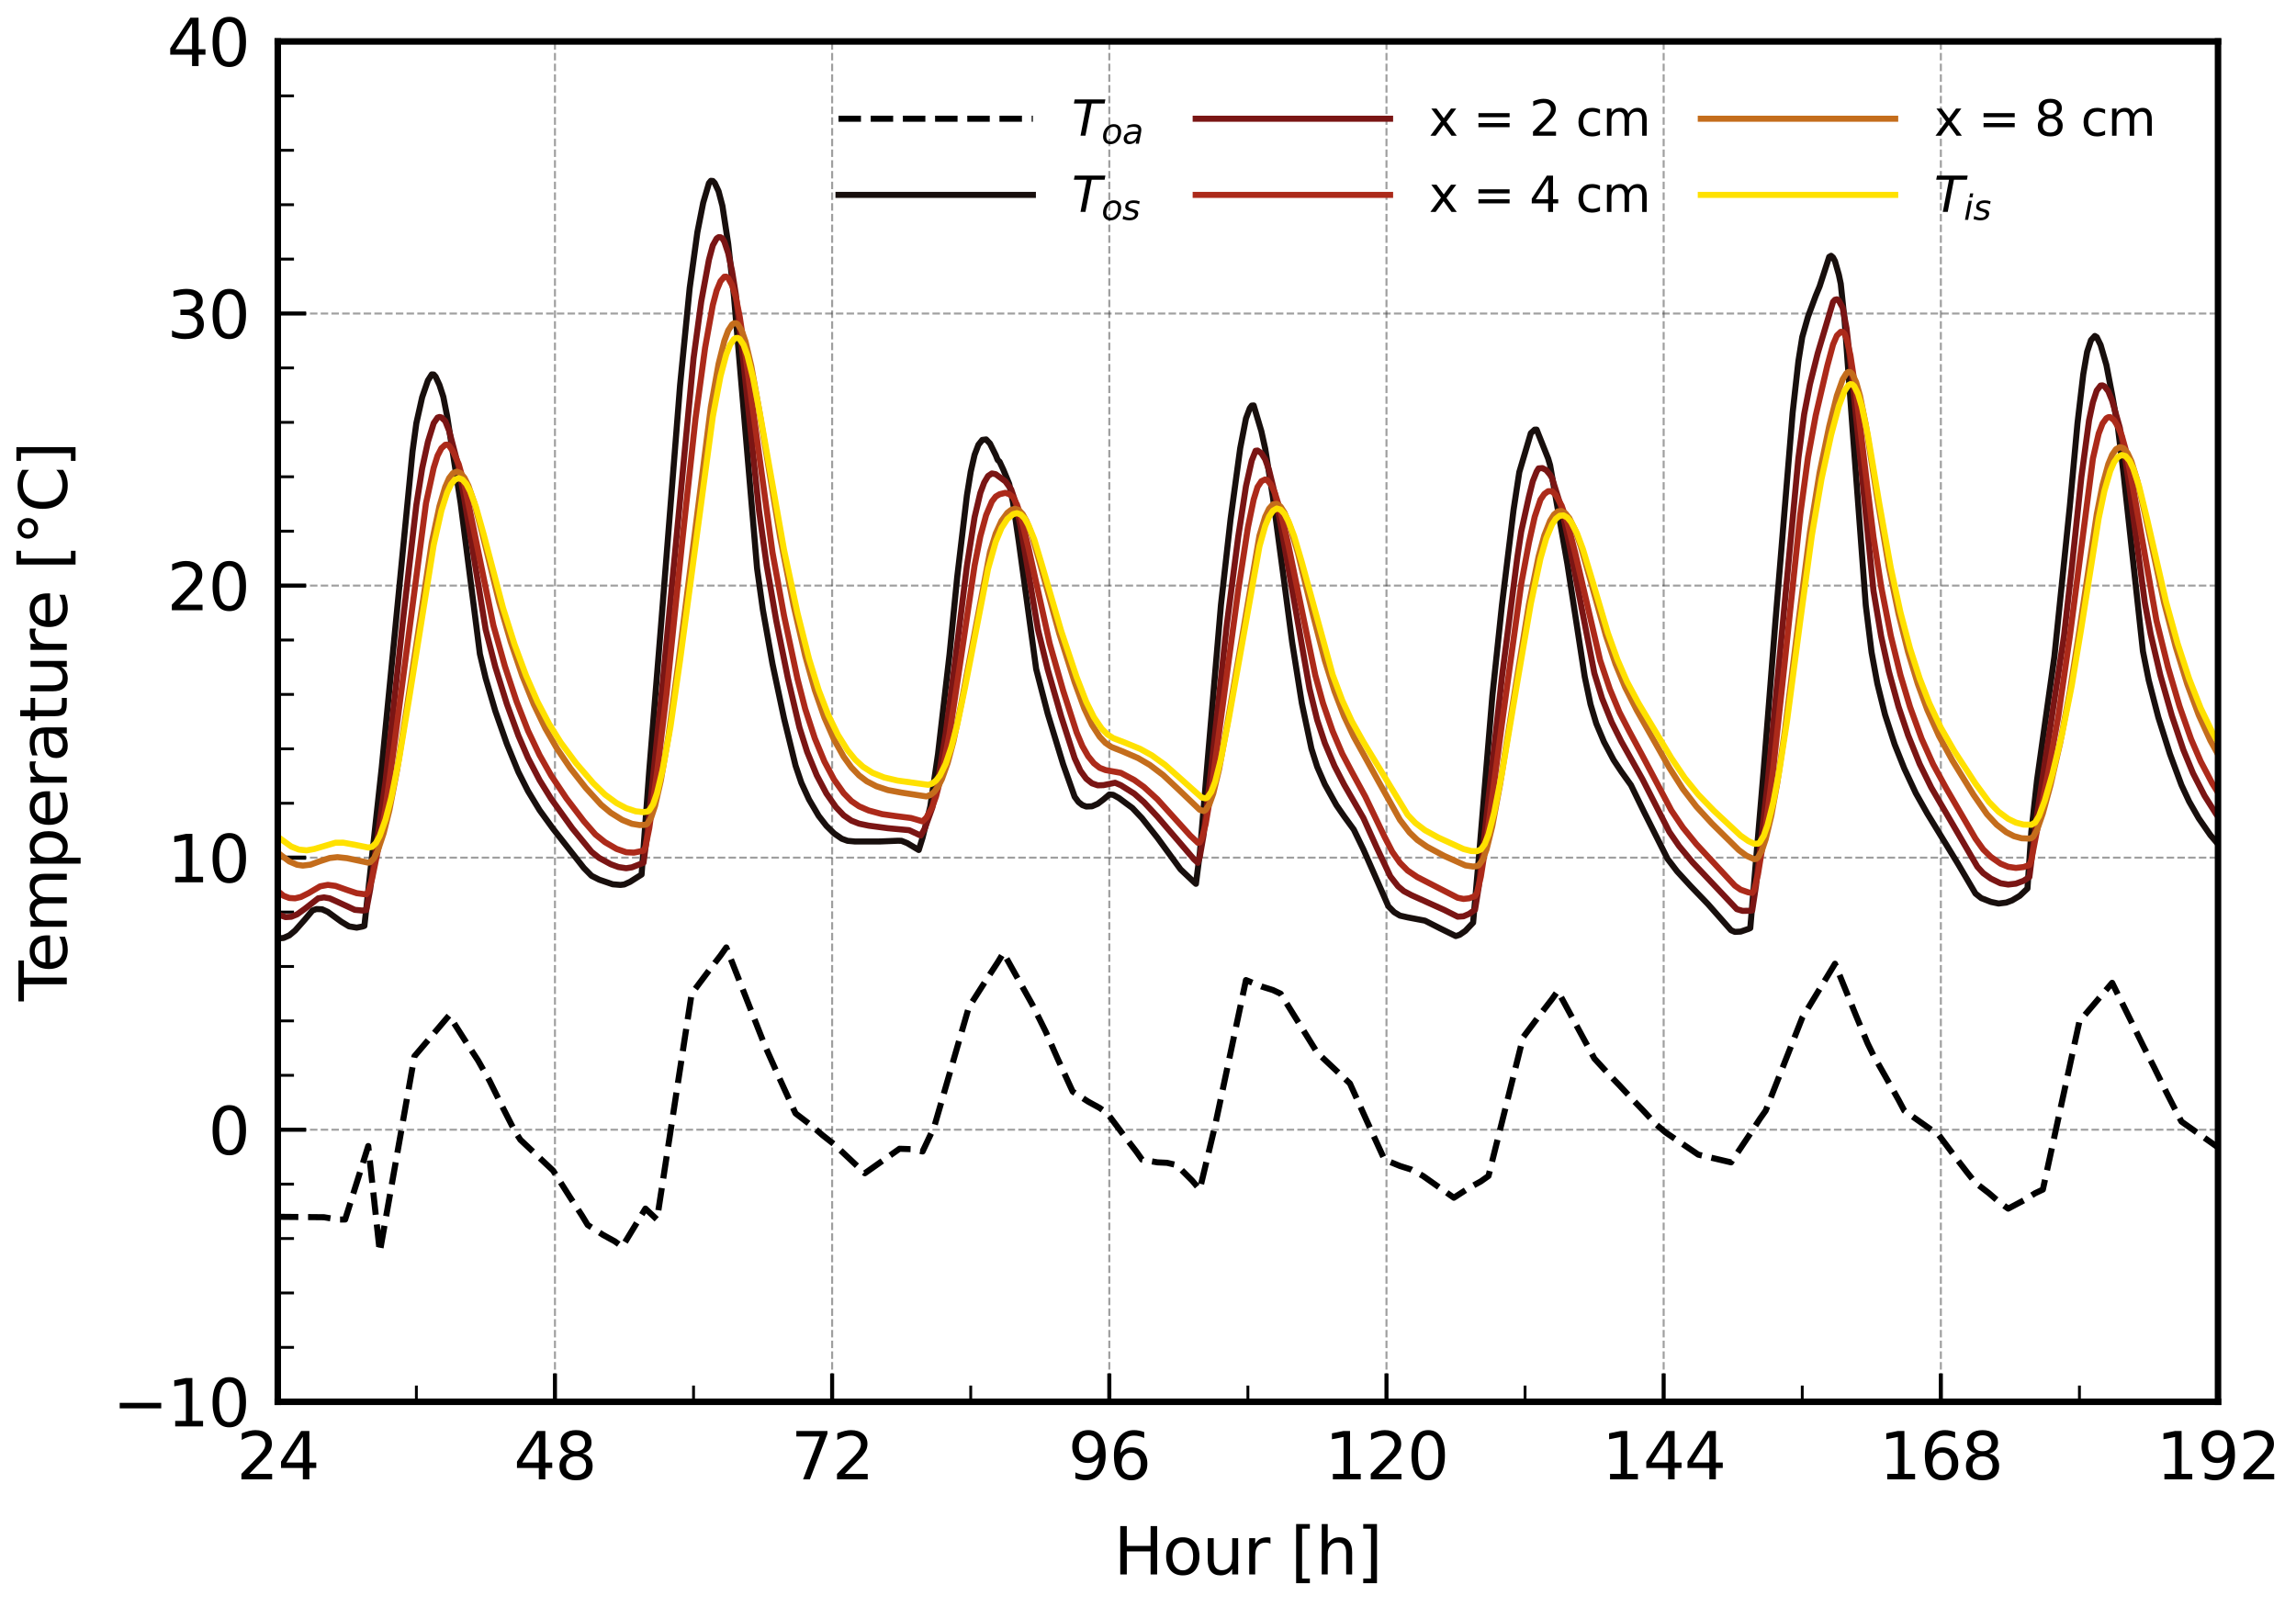 <?xml version="1.0" encoding="utf-8" standalone="no"?>
<!DOCTYPE svg PUBLIC "-//W3C//DTD SVG 1.1//EN"
  "http://www.w3.org/Graphics/SVG/1.1/DTD/svg11.dtd">
<svg xmlns:xlink="http://www.w3.org/1999/xlink" width="283.465pt" height="198.425pt" viewBox="0 0 283.465 198.425" xmlns="http://www.w3.org/2000/svg" version="1.1">
 <defs>
  <style type="text/css">*{stroke-linejoin: round; stroke-linecap: butt}</style>
 </defs>
 <g id="figure_1">
  <g id="patch_1">
   <path d="M 0 198.425 
L 283.465 198.425 
L 283.465 0 
L 0 0 
z
" style="fill: #ffffff"/>
  </g>
  <g id="axes_1">
   <g id="patch_2">
    <path d="M 34.295 173.085 
L 273.837 173.085 
L 273.837 5.12 
L 34.295 5.12 
z
" style="fill: #ffffff"/>
   </g>
   <g id="matplotlib.axis_1">
    <g id="xtick_1">
     <g id="line2d_1">
      <path d="M 34.295 173.085 
L 34.295 5.12 
" clip-path="url(#pe01bf6cd0f)" style="fill: none; stroke-dasharray: 0.925,0.4; stroke-dashoffset: 0; stroke: #404040; stroke-opacity: 0.5; stroke-width: 0.25"/>
     </g>
     <g id="line2d_2">
      <defs>
       <path id="mc4ee13d99a" d="M 0 0 
L 0 -3.5 
" style="stroke: #000000; stroke-width: 0.5"/>
      </defs>
      <g>
       <use xlink:href="#mc4ee13d99a" x="34.295" y="173.085" style="stroke: #000000; stroke-width: 0.5"/>
      </g>
     </g>
     <g id="text_1">
      <!-- 24 -->
      <g transform="translate(29.205 182.664) scale(0.08 -0.08)">
       <defs>
        <path id="DejaVuSans-32" d="M 1228 531 
L 3431 531 
L 3431 0 
L 469 0 
L 469 531 
Q 828 903 1448 1529 
Q 2069 2156 2228 2338 
Q 2531 2678 2651 2914 
Q 2772 3150 2772 3378 
Q 2772 3750 2511 3984 
Q 2250 4219 1831 4219 
Q 1534 4219 1204 4116 
Q 875 4013 500 3803 
L 500 4441 
Q 881 4594 1212 4672 
Q 1544 4750 1819 4750 
Q 2544 4750 2975 4387 
Q 3406 4025 3406 3419 
Q 3406 3131 3298 2873 
Q 3191 2616 2906 2266 
Q 2828 2175 2409 1742 
Q 1991 1309 1228 531 
z
" transform="scale(0.016)"/>
        <path id="DejaVuSans-34" d="M 2419 4116 
L 825 1625 
L 2419 1625 
L 2419 4116 
z
M 2253 4666 
L 3047 4666 
L 3047 1625 
L 3713 1625 
L 3713 1100 
L 3047 1100 
L 3047 0 
L 2419 0 
L 2419 1100 
L 313 1100 
L 313 1709 
L 2253 4666 
z
" transform="scale(0.016)"/>
       </defs>
       <use xlink:href="#DejaVuSans-32"/>
       <use xlink:href="#DejaVuSans-34" x="63.623"/>
      </g>
     </g>
    </g>
    <g id="xtick_2">
     <g id="line2d_3">
      <path d="M 68.515 173.085 
L 68.515 5.12 
" clip-path="url(#pe01bf6cd0f)" style="fill: none; stroke-dasharray: 0.925,0.4; stroke-dashoffset: 0; stroke: #404040; stroke-opacity: 0.5; stroke-width: 0.25"/>
     </g>
     <g id="line2d_4">
      <g>
       <use xlink:href="#mc4ee13d99a" x="68.515" y="173.085" style="stroke: #000000; stroke-width: 0.5"/>
      </g>
     </g>
     <g id="text_2">
      <!-- 48 -->
      <g transform="translate(63.425 182.664) scale(0.08 -0.08)">
       <defs>
        <path id="DejaVuSans-38" d="M 2034 2216 
Q 1584 2216 1326 1975 
Q 1069 1734 1069 1313 
Q 1069 891 1326 650 
Q 1584 409 2034 409 
Q 2484 409 2743 651 
Q 3003 894 3003 1313 
Q 3003 1734 2745 1975 
Q 2488 2216 2034 2216 
z
M 1403 2484 
Q 997 2584 770 2862 
Q 544 3141 544 3541 
Q 544 4100 942 4425 
Q 1341 4750 2034 4750 
Q 2731 4750 3128 4425 
Q 3525 4100 3525 3541 
Q 3525 3141 3298 2862 
Q 3072 2584 2669 2484 
Q 3125 2378 3379 2068 
Q 3634 1759 3634 1313 
Q 3634 634 3220 271 
Q 2806 -91 2034 -91 
Q 1263 -91 848 271 
Q 434 634 434 1313 
Q 434 1759 690 2068 
Q 947 2378 1403 2484 
z
M 1172 3481 
Q 1172 3119 1398 2916 
Q 1625 2713 2034 2713 
Q 2441 2713 2670 2916 
Q 2900 3119 2900 3481 
Q 2900 3844 2670 4047 
Q 2441 4250 2034 4250 
Q 1625 4250 1398 4047 
Q 1172 3844 1172 3481 
z
" transform="scale(0.016)"/>
       </defs>
       <use xlink:href="#DejaVuSans-34"/>
       <use xlink:href="#DejaVuSans-38" x="63.623"/>
      </g>
     </g>
    </g>
    <g id="xtick_3">
     <g id="line2d_5">
      <path d="M 102.736 173.085 
L 102.736 5.12 
" clip-path="url(#pe01bf6cd0f)" style="fill: none; stroke-dasharray: 0.925,0.4; stroke-dashoffset: 0; stroke: #404040; stroke-opacity: 0.5; stroke-width: 0.25"/>
     </g>
     <g id="line2d_6">
      <g>
       <use xlink:href="#mc4ee13d99a" x="102.736" y="173.085" style="stroke: #000000; stroke-width: 0.5"/>
      </g>
     </g>
     <g id="text_3">
      <!-- 72 -->
      <g transform="translate(97.646 182.664) scale(0.08 -0.08)">
       <defs>
        <path id="DejaVuSans-37" d="M 525 4666 
L 3525 4666 
L 3525 4397 
L 1831 0 
L 1172 0 
L 2766 4134 
L 525 4134 
L 525 4666 
z
" transform="scale(0.016)"/>
       </defs>
       <use xlink:href="#DejaVuSans-37"/>
       <use xlink:href="#DejaVuSans-32" x="63.623"/>
      </g>
     </g>
    </g>
    <g id="xtick_4">
     <g id="line2d_7">
      <path d="M 136.956 173.085 
L 136.956 5.12 
" clip-path="url(#pe01bf6cd0f)" style="fill: none; stroke-dasharray: 0.925,0.4; stroke-dashoffset: 0; stroke: #404040; stroke-opacity: 0.5; stroke-width: 0.25"/>
     </g>
     <g id="line2d_8">
      <g>
       <use xlink:href="#mc4ee13d99a" x="136.956" y="173.085" style="stroke: #000000; stroke-width: 0.5"/>
      </g>
     </g>
     <g id="text_4">
      <!-- 96 -->
      <g transform="translate(131.866 182.664) scale(0.08 -0.08)">
       <defs>
        <path id="DejaVuSans-39" d="M 703 97 
L 703 672 
Q 941 559 1184 500 
Q 1428 441 1663 441 
Q 2288 441 2617 861 
Q 2947 1281 2994 2138 
Q 2813 1869 2534 1725 
Q 2256 1581 1919 1581 
Q 1219 1581 811 2004 
Q 403 2428 403 3163 
Q 403 3881 828 4315 
Q 1253 4750 1959 4750 
Q 2769 4750 3195 4129 
Q 3622 3509 3622 2328 
Q 3622 1225 3098 567 
Q 2575 -91 1691 -91 
Q 1453 -91 1209 -44 
Q 966 3 703 97 
z
M 1959 2075 
Q 2384 2075 2632 2365 
Q 2881 2656 2881 3163 
Q 2881 3666 2632 3958 
Q 2384 4250 1959 4250 
Q 1534 4250 1286 3958 
Q 1038 3666 1038 3163 
Q 1038 2656 1286 2365 
Q 1534 2075 1959 2075 
z
" transform="scale(0.016)"/>
        <path id="DejaVuSans-36" d="M 2113 2584 
Q 1688 2584 1439 2293 
Q 1191 2003 1191 1497 
Q 1191 994 1439 701 
Q 1688 409 2113 409 
Q 2538 409 2786 701 
Q 3034 994 3034 1497 
Q 3034 2003 2786 2293 
Q 2538 2584 2113 2584 
z
M 3366 4563 
L 3366 3988 
Q 3128 4100 2886 4159 
Q 2644 4219 2406 4219 
Q 1781 4219 1451 3797 
Q 1122 3375 1075 2522 
Q 1259 2794 1537 2939 
Q 1816 3084 2150 3084 
Q 2853 3084 3261 2657 
Q 3669 2231 3669 1497 
Q 3669 778 3244 343 
Q 2819 -91 2113 -91 
Q 1303 -91 875 529 
Q 447 1150 447 2328 
Q 447 3434 972 4092 
Q 1497 4750 2381 4750 
Q 2619 4750 2861 4703 
Q 3103 4656 3366 4563 
z
" transform="scale(0.016)"/>
       </defs>
       <use xlink:href="#DejaVuSans-39"/>
       <use xlink:href="#DejaVuSans-36" x="63.623"/>
      </g>
     </g>
    </g>
    <g id="xtick_5">
     <g id="line2d_9">
      <path d="M 171.176 173.085 
L 171.176 5.12 
" clip-path="url(#pe01bf6cd0f)" style="fill: none; stroke-dasharray: 0.925,0.4; stroke-dashoffset: 0; stroke: #404040; stroke-opacity: 0.5; stroke-width: 0.25"/>
     </g>
     <g id="line2d_10">
      <g>
       <use xlink:href="#mc4ee13d99a" x="171.176" y="173.085" style="stroke: #000000; stroke-width: 0.5"/>
      </g>
     </g>
     <g id="text_5">
      <!-- 120 -->
      <g transform="translate(163.541 182.664) scale(0.08 -0.08)">
       <defs>
        <path id="DejaVuSans-31" d="M 794 531 
L 1825 531 
L 1825 4091 
L 703 3866 
L 703 4441 
L 1819 4666 
L 2450 4666 
L 2450 531 
L 3481 531 
L 3481 0 
L 794 0 
L 794 531 
z
" transform="scale(0.016)"/>
        <path id="DejaVuSans-30" d="M 2034 4250 
Q 1547 4250 1301 3770 
Q 1056 3291 1056 2328 
Q 1056 1369 1301 889 
Q 1547 409 2034 409 
Q 2525 409 2770 889 
Q 3016 1369 3016 2328 
Q 3016 3291 2770 3770 
Q 2525 4250 2034 4250 
z
M 2034 4750 
Q 2819 4750 3233 4129 
Q 3647 3509 3647 2328 
Q 3647 1150 3233 529 
Q 2819 -91 2034 -91 
Q 1250 -91 836 529 
Q 422 1150 422 2328 
Q 422 3509 836 4129 
Q 1250 4750 2034 4750 
z
" transform="scale(0.016)"/>
       </defs>
       <use xlink:href="#DejaVuSans-31"/>
       <use xlink:href="#DejaVuSans-32" x="63.623"/>
       <use xlink:href="#DejaVuSans-30" x="127.246"/>
      </g>
     </g>
    </g>
    <g id="xtick_6">
     <g id="line2d_11">
      <path d="M 205.396 173.085 
L 205.396 5.12 
" clip-path="url(#pe01bf6cd0f)" style="fill: none; stroke-dasharray: 0.925,0.4; stroke-dashoffset: 0; stroke: #404040; stroke-opacity: 0.5; stroke-width: 0.25"/>
     </g>
     <g id="line2d_12">
      <g>
       <use xlink:href="#mc4ee13d99a" x="205.396" y="173.085" style="stroke: #000000; stroke-width: 0.5"/>
      </g>
     </g>
     <g id="text_6">
      <!-- 144 -->
      <g transform="translate(197.761 182.664) scale(0.08 -0.08)">
       <use xlink:href="#DejaVuSans-31"/>
       <use xlink:href="#DejaVuSans-34" x="63.623"/>
       <use xlink:href="#DejaVuSans-34" x="127.246"/>
      </g>
     </g>
    </g>
    <g id="xtick_7">
     <g id="line2d_13">
      <path d="M 239.617 173.085 
L 239.617 5.12 
" clip-path="url(#pe01bf6cd0f)" style="fill: none; stroke-dasharray: 0.925,0.4; stroke-dashoffset: 0; stroke: #404040; stroke-opacity: 0.5; stroke-width: 0.25"/>
     </g>
     <g id="line2d_14">
      <g>
       <use xlink:href="#mc4ee13d99a" x="239.617" y="173.085" style="stroke: #000000; stroke-width: 0.5"/>
      </g>
     </g>
     <g id="text_7">
      <!-- 168 -->
      <g transform="translate(231.982 182.664) scale(0.08 -0.08)">
       <use xlink:href="#DejaVuSans-31"/>
       <use xlink:href="#DejaVuSans-36" x="63.623"/>
       <use xlink:href="#DejaVuSans-38" x="127.246"/>
      </g>
     </g>
    </g>
    <g id="xtick_8">
     <g id="line2d_15">
      <path d="M 273.837 173.085 
L 273.837 5.12 
" clip-path="url(#pe01bf6cd0f)" style="fill: none; stroke-dasharray: 0.925,0.4; stroke-dashoffset: 0; stroke: #404040; stroke-opacity: 0.5; stroke-width: 0.25"/>
     </g>
     <g id="line2d_16">
      <g>
       <use xlink:href="#mc4ee13d99a" x="273.837" y="173.085" style="stroke: #000000; stroke-width: 0.5"/>
      </g>
     </g>
     <g id="text_8">
      <!-- 192 -->
      <g transform="translate(266.202 182.664) scale(0.08 -0.08)">
       <use xlink:href="#DejaVuSans-31"/>
       <use xlink:href="#DejaVuSans-39" x="63.623"/>
       <use xlink:href="#DejaVuSans-32" x="127.246"/>
      </g>
     </g>
    </g>
    <g id="xtick_9">
     <g id="line2d_17">
      <defs>
       <path id="me467720b38" d="M 0 0 
L 0 -2 
" style="stroke: #000000; stroke-width: 0.35"/>
      </defs>
      <g>
       <use xlink:href="#me467720b38" x="51.405" y="173.085" style="stroke: #000000; stroke-width: 0.35"/>
      </g>
     </g>
    </g>
    <g id="xtick_10">
     <g id="line2d_18">
      <g>
       <use xlink:href="#me467720b38" x="85.625" y="173.085" style="stroke: #000000; stroke-width: 0.35"/>
      </g>
     </g>
    </g>
    <g id="xtick_11">
     <g id="line2d_19">
      <g>
       <use xlink:href="#me467720b38" x="119.846" y="173.085" style="stroke: #000000; stroke-width: 0.35"/>
      </g>
     </g>
    </g>
    <g id="xtick_12">
     <g id="line2d_20">
      <g>
       <use xlink:href="#me467720b38" x="154.066" y="173.085" style="stroke: #000000; stroke-width: 0.35"/>
      </g>
     </g>
    </g>
    <g id="xtick_13">
     <g id="line2d_21">
      <g>
       <use xlink:href="#me467720b38" x="188.286" y="173.085" style="stroke: #000000; stroke-width: 0.35"/>
      </g>
     </g>
    </g>
    <g id="xtick_14">
     <g id="line2d_22">
      <g>
       <use xlink:href="#me467720b38" x="222.507" y="173.085" style="stroke: #000000; stroke-width: 0.35"/>
      </g>
     </g>
    </g>
    <g id="xtick_15">
     <g id="line2d_23">
      <g>
       <use xlink:href="#me467720b38" x="256.727" y="173.085" style="stroke: #000000; stroke-width: 0.35"/>
      </g>
     </g>
    </g>
    <g id="text_9">
     <!-- Hour [h] -->
     <g transform="translate(137.504 194.406) scale(0.08 -0.08)">
      <defs>
       <path id="DejaVuSans-48" d="M 628 4666 
L 1259 4666 
L 1259 2753 
L 3553 2753 
L 3553 4666 
L 4184 4666 
L 4184 0 
L 3553 0 
L 3553 2222 
L 1259 2222 
L 1259 0 
L 628 0 
L 628 4666 
z
" transform="scale(0.016)"/>
       <path id="DejaVuSans-6f" d="M 1959 3097 
Q 1497 3097 1228 2736 
Q 959 2375 959 1747 
Q 959 1119 1226 758 
Q 1494 397 1959 397 
Q 2419 397 2687 759 
Q 2956 1122 2956 1747 
Q 2956 2369 2687 2733 
Q 2419 3097 1959 3097 
z
M 1959 3584 
Q 2709 3584 3137 3096 
Q 3566 2609 3566 1747 
Q 3566 888 3137 398 
Q 2709 -91 1959 -91 
Q 1206 -91 779 398 
Q 353 888 353 1747 
Q 353 2609 779 3096 
Q 1206 3584 1959 3584 
z
" transform="scale(0.016)"/>
       <path id="DejaVuSans-75" d="M 544 1381 
L 544 3500 
L 1119 3500 
L 1119 1403 
Q 1119 906 1312 657 
Q 1506 409 1894 409 
Q 2359 409 2629 706 
Q 2900 1003 2900 1516 
L 2900 3500 
L 3475 3500 
L 3475 0 
L 2900 0 
L 2900 538 
Q 2691 219 2414 64 
Q 2138 -91 1772 -91 
Q 1169 -91 856 284 
Q 544 659 544 1381 
z
M 1991 3584 
L 1991 3584 
z
" transform="scale(0.016)"/>
       <path id="DejaVuSans-72" d="M 2631 2963 
Q 2534 3019 2420 3045 
Q 2306 3072 2169 3072 
Q 1681 3072 1420 2755 
Q 1159 2438 1159 1844 
L 1159 0 
L 581 0 
L 581 3500 
L 1159 3500 
L 1159 2956 
Q 1341 3275 1631 3429 
Q 1922 3584 2338 3584 
Q 2397 3584 2469 3576 
Q 2541 3569 2628 3553 
L 2631 2963 
z
" transform="scale(0.016)"/>
       <path id="DejaVuSans-20" transform="scale(0.016)"/>
       <path id="DejaVuSans-5b" d="M 550 4863 
L 1875 4863 
L 1875 4416 
L 1125 4416 
L 1125 -397 
L 1875 -397 
L 1875 -844 
L 550 -844 
L 550 4863 
z
" transform="scale(0.016)"/>
       <path id="DejaVuSans-68" d="M 3513 2113 
L 3513 0 
L 2938 0 
L 2938 2094 
Q 2938 2591 2744 2837 
Q 2550 3084 2163 3084 
Q 1697 3084 1428 2787 
Q 1159 2491 1159 1978 
L 1159 0 
L 581 0 
L 581 4863 
L 1159 4863 
L 1159 2956 
Q 1366 3272 1645 3428 
Q 1925 3584 2291 3584 
Q 2894 3584 3203 3211 
Q 3513 2838 3513 2113 
z
" transform="scale(0.016)"/>
       <path id="DejaVuSans-5d" d="M 1947 4863 
L 1947 -844 
L 622 -844 
L 622 -397 
L 1369 -397 
L 1369 4416 
L 622 4416 
L 622 4863 
L 1947 4863 
z
" transform="scale(0.016)"/>
      </defs>
      <use xlink:href="#DejaVuSans-48"/>
      <use xlink:href="#DejaVuSans-6f" x="75.195"/>
      <use xlink:href="#DejaVuSans-75" x="136.377"/>
      <use xlink:href="#DejaVuSans-72" x="199.756"/>
      <use xlink:href="#DejaVuSans-20" x="240.869"/>
      <use xlink:href="#DejaVuSans-5b" x="272.656"/>
      <use xlink:href="#DejaVuSans-68" x="311.67"/>
      <use xlink:href="#DejaVuSans-5d" x="375.049"/>
     </g>
    </g>
   </g>
   <g id="matplotlib.axis_2">
    <g id="ytick_1">
     <g id="line2d_24">
      <path d="M 34.295 173.085 
L 273.837 173.085 
" clip-path="url(#pe01bf6cd0f)" style="fill: none; stroke-dasharray: 0.925,0.4; stroke-dashoffset: 0; stroke: #404040; stroke-opacity: 0.5; stroke-width: 0.25"/>
     </g>
     <g id="line2d_25">
      <defs>
       <path id="m7ccd04e6e0" d="M 0 0 
L 3.5 0 
" style="stroke: #000000; stroke-width: 0.5"/>
      </defs>
      <g>
       <use xlink:href="#m7ccd04e6e0" x="34.295" y="173.085" style="stroke: #000000; stroke-width: 0.5"/>
      </g>
     </g>
     <g id="text_10">
      <!-- −10 -->
      <g transform="translate(13.911 176.125) scale(0.08 -0.08)">
       <defs>
        <path id="DejaVuSans-2212" d="M 678 2272 
L 4684 2272 
L 4684 1741 
L 678 1741 
L 678 2272 
z
" transform="scale(0.016)"/>
       </defs>
       <use xlink:href="#DejaVuSans-2212"/>
       <use xlink:href="#DejaVuSans-31" x="83.789"/>
       <use xlink:href="#DejaVuSans-30" x="147.412"/>
      </g>
     </g>
    </g>
    <g id="ytick_2">
     <g id="line2d_26">
      <path d="M 34.295 139.492 
L 273.837 139.492 
" clip-path="url(#pe01bf6cd0f)" style="fill: none; stroke-dasharray: 0.925,0.4; stroke-dashoffset: 0; stroke: #404040; stroke-opacity: 0.5; stroke-width: 0.25"/>
     </g>
     <g id="line2d_27">
      <g>
       <use xlink:href="#m7ccd04e6e0" x="34.295" y="139.492" style="stroke: #000000; stroke-width: 0.5"/>
      </g>
     </g>
     <g id="text_11">
      <!-- 0 -->
      <g transform="translate(25.705 142.532) scale(0.08 -0.08)">
       <use xlink:href="#DejaVuSans-30"/>
      </g>
     </g>
    </g>
    <g id="ytick_3">
     <g id="line2d_28">
      <path d="M 34.295 105.899 
L 273.837 105.899 
" clip-path="url(#pe01bf6cd0f)" style="fill: none; stroke-dasharray: 0.925,0.4; stroke-dashoffset: 0; stroke: #404040; stroke-opacity: 0.5; stroke-width: 0.25"/>
     </g>
     <g id="line2d_29">
      <g>
       <use xlink:href="#m7ccd04e6e0" x="34.295" y="105.899" style="stroke: #000000; stroke-width: 0.5"/>
      </g>
     </g>
     <g id="text_12">
      <!-- 10 -->
      <g transform="translate(20.615 108.938) scale(0.08 -0.08)">
       <use xlink:href="#DejaVuSans-31"/>
       <use xlink:href="#DejaVuSans-30" x="63.623"/>
      </g>
     </g>
    </g>
    <g id="ytick_4">
     <g id="line2d_30">
      <path d="M 34.295 72.306 
L 273.837 72.306 
" clip-path="url(#pe01bf6cd0f)" style="fill: none; stroke-dasharray: 0.925,0.4; stroke-dashoffset: 0; stroke: #404040; stroke-opacity: 0.5; stroke-width: 0.25"/>
     </g>
     <g id="line2d_31">
      <g>
       <use xlink:href="#m7ccd04e6e0" x="34.295" y="72.306" style="stroke: #000000; stroke-width: 0.5"/>
      </g>
     </g>
     <g id="text_13">
      <!-- 20 -->
      <g transform="translate(20.615 75.345) scale(0.08 -0.08)">
       <use xlink:href="#DejaVuSans-32"/>
       <use xlink:href="#DejaVuSans-30" x="63.623"/>
      </g>
     </g>
    </g>
    <g id="ytick_5">
     <g id="line2d_32">
      <path d="M 34.295 38.713 
L 273.837 38.713 
" clip-path="url(#pe01bf6cd0f)" style="fill: none; stroke-dasharray: 0.925,0.4; stroke-dashoffset: 0; stroke: #404040; stroke-opacity: 0.5; stroke-width: 0.25"/>
     </g>
     <g id="line2d_33">
      <g>
       <use xlink:href="#m7ccd04e6e0" x="34.295" y="38.713" style="stroke: #000000; stroke-width: 0.5"/>
      </g>
     </g>
     <g id="text_14">
      <!-- 30 -->
      <g transform="translate(20.615 41.752) scale(0.08 -0.08)">
       <defs>
        <path id="DejaVuSans-33" d="M 2597 2516 
Q 3050 2419 3304 2112 
Q 3559 1806 3559 1356 
Q 3559 666 3084 287 
Q 2609 -91 1734 -91 
Q 1441 -91 1130 -33 
Q 819 25 488 141 
L 488 750 
Q 750 597 1062 519 
Q 1375 441 1716 441 
Q 2309 441 2620 675 
Q 2931 909 2931 1356 
Q 2931 1769 2642 2001 
Q 2353 2234 1838 2234 
L 1294 2234 
L 1294 2753 
L 1863 2753 
Q 2328 2753 2575 2939 
Q 2822 3125 2822 3475 
Q 2822 3834 2567 4026 
Q 2313 4219 1838 4219 
Q 1578 4219 1281 4162 
Q 984 4106 628 3988 
L 628 4550 
Q 988 4650 1302 4700 
Q 1616 4750 1894 4750 
Q 2613 4750 3031 4423 
Q 3450 4097 3450 3541 
Q 3450 3153 3228 2886 
Q 3006 2619 2597 2516 
z
" transform="scale(0.016)"/>
       </defs>
       <use xlink:href="#DejaVuSans-33"/>
       <use xlink:href="#DejaVuSans-30" x="63.623"/>
      </g>
     </g>
    </g>
    <g id="ytick_6">
     <g id="line2d_34">
      <path d="M 34.295 5.12 
L 273.837 5.12 
" clip-path="url(#pe01bf6cd0f)" style="fill: none; stroke-dasharray: 0.925,0.4; stroke-dashoffset: 0; stroke: #404040; stroke-opacity: 0.5; stroke-width: 0.25"/>
     </g>
     <g id="line2d_35">
      <g>
       <use xlink:href="#m7ccd04e6e0" x="34.295" y="5.12" style="stroke: #000000; stroke-width: 0.5"/>
      </g>
     </g>
     <g id="text_15">
      <!-- 40 -->
      <g transform="translate(20.615 8.159) scale(0.08 -0.08)">
       <use xlink:href="#DejaVuSans-34"/>
       <use xlink:href="#DejaVuSans-30" x="63.623"/>
      </g>
     </g>
    </g>
    <g id="ytick_7">
     <g id="line2d_36">
      <defs>
       <path id="m50fe348d5b" d="M 0 0 
L 2 0 
" style="stroke: #000000; stroke-width: 0.35"/>
      </defs>
      <g>
       <use xlink:href="#m50fe348d5b" x="34.295" y="166.367" style="stroke: #000000; stroke-width: 0.35"/>
      </g>
     </g>
    </g>
    <g id="ytick_8">
     <g id="line2d_37">
      <g>
       <use xlink:href="#m50fe348d5b" x="34.295" y="159.648" style="stroke: #000000; stroke-width: 0.35"/>
      </g>
     </g>
    </g>
    <g id="ytick_9">
     <g id="line2d_38">
      <g>
       <use xlink:href="#m50fe348d5b" x="34.295" y="152.929" style="stroke: #000000; stroke-width: 0.35"/>
      </g>
     </g>
    </g>
    <g id="ytick_10">
     <g id="line2d_39">
      <g>
       <use xlink:href="#m50fe348d5b" x="34.295" y="146.211" style="stroke: #000000; stroke-width: 0.35"/>
      </g>
     </g>
    </g>
    <g id="ytick_11">
     <g id="line2d_40">
      <g>
       <use xlink:href="#m50fe348d5b" x="34.295" y="132.774" style="stroke: #000000; stroke-width: 0.35"/>
      </g>
     </g>
    </g>
    <g id="ytick_12">
     <g id="line2d_41">
      <g>
       <use xlink:href="#m50fe348d5b" x="34.295" y="126.055" style="stroke: #000000; stroke-width: 0.35"/>
      </g>
     </g>
    </g>
    <g id="ytick_13">
     <g id="line2d_42">
      <g>
       <use xlink:href="#m50fe348d5b" x="34.295" y="119.336" style="stroke: #000000; stroke-width: 0.35"/>
      </g>
     </g>
    </g>
    <g id="ytick_14">
     <g id="line2d_43">
      <g>
       <use xlink:href="#m50fe348d5b" x="34.295" y="112.618" style="stroke: #000000; stroke-width: 0.35"/>
      </g>
     </g>
    </g>
    <g id="ytick_15">
     <g id="line2d_44">
      <g>
       <use xlink:href="#m50fe348d5b" x="34.295" y="99.181" style="stroke: #000000; stroke-width: 0.35"/>
      </g>
     </g>
    </g>
    <g id="ytick_16">
     <g id="line2d_45">
      <g>
       <use xlink:href="#m50fe348d5b" x="34.295" y="92.462" style="stroke: #000000; stroke-width: 0.35"/>
      </g>
     </g>
    </g>
    <g id="ytick_17">
     <g id="line2d_46">
      <g>
       <use xlink:href="#m50fe348d5b" x="34.295" y="85.743" style="stroke: #000000; stroke-width: 0.35"/>
      </g>
     </g>
    </g>
    <g id="ytick_18">
     <g id="line2d_47">
      <g>
       <use xlink:href="#m50fe348d5b" x="34.295" y="79.025" style="stroke: #000000; stroke-width: 0.35"/>
      </g>
     </g>
    </g>
    <g id="ytick_19">
     <g id="line2d_48">
      <g>
       <use xlink:href="#m50fe348d5b" x="34.295" y="65.587" style="stroke: #000000; stroke-width: 0.35"/>
      </g>
     </g>
    </g>
    <g id="ytick_20">
     <g id="line2d_49">
      <g>
       <use xlink:href="#m50fe348d5b" x="34.295" y="58.869" style="stroke: #000000; stroke-width: 0.35"/>
      </g>
     </g>
    </g>
    <g id="ytick_21">
     <g id="line2d_50">
      <g>
       <use xlink:href="#m50fe348d5b" x="34.295" y="52.15" style="stroke: #000000; stroke-width: 0.35"/>
      </g>
     </g>
    </g>
    <g id="ytick_22">
     <g id="line2d_51">
      <g>
       <use xlink:href="#m50fe348d5b" x="34.295" y="45.432" style="stroke: #000000; stroke-width: 0.35"/>
      </g>
     </g>
    </g>
    <g id="ytick_23">
     <g id="line2d_52">
      <g>
       <use xlink:href="#m50fe348d5b" x="34.295" y="31.994" style="stroke: #000000; stroke-width: 0.35"/>
      </g>
     </g>
    </g>
    <g id="ytick_24">
     <g id="line2d_53">
      <g>
       <use xlink:href="#m50fe348d5b" x="34.295" y="25.276" style="stroke: #000000; stroke-width: 0.35"/>
      </g>
     </g>
    </g>
    <g id="ytick_25">
     <g id="line2d_54">
      <g>
       <use xlink:href="#m50fe348d5b" x="34.295" y="18.557" style="stroke: #000000; stroke-width: 0.35"/>
      </g>
     </g>
    </g>
    <g id="ytick_26">
     <g id="line2d_55">
      <g>
       <use xlink:href="#m50fe348d5b" x="34.295" y="11.839" style="stroke: #000000; stroke-width: 0.35"/>
      </g>
     </g>
    </g>
    <g id="text_16">
     <!-- Temperature [°C] -->
     <g transform="translate(8.248 123.624) rotate(-90) scale(0.08 -0.08)">
      <defs>
       <path id="DejaVuSans-54" d="M -19 4666 
L 3928 4666 
L 3928 4134 
L 2272 4134 
L 2272 0 
L 1638 0 
L 1638 4134 
L -19 4134 
L -19 4666 
z
" transform="scale(0.016)"/>
       <path id="DejaVuSans-65" d="M 3597 1894 
L 3597 1613 
L 953 1613 
Q 991 1019 1311 708 
Q 1631 397 2203 397 
Q 2534 397 2845 478 
Q 3156 559 3463 722 
L 3463 178 
Q 3153 47 2828 -22 
Q 2503 -91 2169 -91 
Q 1331 -91 842 396 
Q 353 884 353 1716 
Q 353 2575 817 3079 
Q 1281 3584 2069 3584 
Q 2775 3584 3186 3129 
Q 3597 2675 3597 1894 
z
M 3022 2063 
Q 3016 2534 2758 2815 
Q 2500 3097 2075 3097 
Q 1594 3097 1305 2825 
Q 1016 2553 972 2059 
L 3022 2063 
z
" transform="scale(0.016)"/>
       <path id="DejaVuSans-6d" d="M 3328 2828 
Q 3544 3216 3844 3400 
Q 4144 3584 4550 3584 
Q 5097 3584 5394 3201 
Q 5691 2819 5691 2113 
L 5691 0 
L 5113 0 
L 5113 2094 
Q 5113 2597 4934 2840 
Q 4756 3084 4391 3084 
Q 3944 3084 3684 2787 
Q 3425 2491 3425 1978 
L 3425 0 
L 2847 0 
L 2847 2094 
Q 2847 2600 2669 2842 
Q 2491 3084 2119 3084 
Q 1678 3084 1418 2786 
Q 1159 2488 1159 1978 
L 1159 0 
L 581 0 
L 581 3500 
L 1159 3500 
L 1159 2956 
Q 1356 3278 1631 3431 
Q 1906 3584 2284 3584 
Q 2666 3584 2933 3390 
Q 3200 3197 3328 2828 
z
" transform="scale(0.016)"/>
       <path id="DejaVuSans-70" d="M 1159 525 
L 1159 -1331 
L 581 -1331 
L 581 3500 
L 1159 3500 
L 1159 2969 
Q 1341 3281 1617 3432 
Q 1894 3584 2278 3584 
Q 2916 3584 3314 3078 
Q 3713 2572 3713 1747 
Q 3713 922 3314 415 
Q 2916 -91 2278 -91 
Q 1894 -91 1617 61 
Q 1341 213 1159 525 
z
M 3116 1747 
Q 3116 2381 2855 2742 
Q 2594 3103 2138 3103 
Q 1681 3103 1420 2742 
Q 1159 2381 1159 1747 
Q 1159 1113 1420 752 
Q 1681 391 2138 391 
Q 2594 391 2855 752 
Q 3116 1113 3116 1747 
z
" transform="scale(0.016)"/>
       <path id="DejaVuSans-61" d="M 2194 1759 
Q 1497 1759 1228 1600 
Q 959 1441 959 1056 
Q 959 750 1161 570 
Q 1363 391 1709 391 
Q 2188 391 2477 730 
Q 2766 1069 2766 1631 
L 2766 1759 
L 2194 1759 
z
M 3341 1997 
L 3341 0 
L 2766 0 
L 2766 531 
Q 2569 213 2275 61 
Q 1981 -91 1556 -91 
Q 1019 -91 701 211 
Q 384 513 384 1019 
Q 384 1609 779 1909 
Q 1175 2209 1959 2209 
L 2766 2209 
L 2766 2266 
Q 2766 2663 2505 2880 
Q 2244 3097 1772 3097 
Q 1472 3097 1187 3025 
Q 903 2953 641 2809 
L 641 3341 
Q 956 3463 1253 3523 
Q 1550 3584 1831 3584 
Q 2591 3584 2966 3190 
Q 3341 2797 3341 1997 
z
" transform="scale(0.016)"/>
       <path id="DejaVuSans-74" d="M 1172 4494 
L 1172 3500 
L 2356 3500 
L 2356 3053 
L 1172 3053 
L 1172 1153 
Q 1172 725 1289 603 
Q 1406 481 1766 481 
L 2356 481 
L 2356 0 
L 1766 0 
Q 1100 0 847 248 
Q 594 497 594 1153 
L 594 3053 
L 172 3053 
L 172 3500 
L 594 3500 
L 594 4494 
L 1172 4494 
z
" transform="scale(0.016)"/>
       <path id="DejaVuSans-b0" d="M 1600 4347 
Q 1350 4347 1178 4173 
Q 1006 4000 1006 3750 
Q 1006 3503 1178 3333 
Q 1350 3163 1600 3163 
Q 1850 3163 2022 3333 
Q 2194 3503 2194 3750 
Q 2194 3997 2020 4172 
Q 1847 4347 1600 4347 
z
M 1600 4750 
Q 1800 4750 1984 4673 
Q 2169 4597 2303 4453 
Q 2447 4313 2519 4134 
Q 2591 3956 2591 3750 
Q 2591 3338 2302 3052 
Q 2013 2766 1594 2766 
Q 1172 2766 890 3047 
Q 609 3328 609 3750 
Q 609 4169 896 4459 
Q 1184 4750 1600 4750 
z
" transform="scale(0.016)"/>
       <path id="DejaVuSans-43" d="M 4122 4306 
L 4122 3641 
Q 3803 3938 3442 4084 
Q 3081 4231 2675 4231 
Q 1875 4231 1450 3742 
Q 1025 3253 1025 2328 
Q 1025 1406 1450 917 
Q 1875 428 2675 428 
Q 3081 428 3442 575 
Q 3803 722 4122 1019 
L 4122 359 
Q 3791 134 3420 21 
Q 3050 -91 2638 -91 
Q 1578 -91 968 557 
Q 359 1206 359 2328 
Q 359 3453 968 4101 
Q 1578 4750 2638 4750 
Q 3056 4750 3426 4639 
Q 3797 4528 4122 4306 
z
" transform="scale(0.016)"/>
      </defs>
      <use xlink:href="#DejaVuSans-54"/>
      <use xlink:href="#DejaVuSans-65" x="44.084"/>
      <use xlink:href="#DejaVuSans-6d" x="105.607"/>
      <use xlink:href="#DejaVuSans-70" x="203.02"/>
      <use xlink:href="#DejaVuSans-65" x="266.496"/>
      <use xlink:href="#DejaVuSans-72" x="328.02"/>
      <use xlink:href="#DejaVuSans-61" x="369.133"/>
      <use xlink:href="#DejaVuSans-74" x="430.412"/>
      <use xlink:href="#DejaVuSans-75" x="469.621"/>
      <use xlink:href="#DejaVuSans-72" x="533"/>
      <use xlink:href="#DejaVuSans-65" x="571.863"/>
      <use xlink:href="#DejaVuSans-20" x="633.387"/>
      <use xlink:href="#DejaVuSans-5b" x="665.174"/>
      <use xlink:href="#DejaVuSans-b0" x="704.188"/>
      <use xlink:href="#DejaVuSans-43" x="754.188"/>
      <use xlink:href="#DejaVuSans-5d" x="824.012"/>
     </g>
    </g>
   </g>
   <g id="line2d_56">
    <path d="M 34.057 150.242 
L 39.998 150.298 
L 41.662 150.578 
L 42.612 150.578 
L 45.464 141.508 
L 46.89 154.609 
L 51.168 130.422 
L 55.445 125.383 
L 57.584 128.742 
L 59.01 130.926 
L 60.436 133.445 
L 62.099 136.805 
L 63.525 139.604 
L 64.238 140.724 
L 68.278 144.531 
L 70.416 147.89 
L 71.842 150.074 
L 72.555 151.25 
L 74.456 152.481 
L 75.882 153.265 
L 76.833 153.937 
L 79.684 149.234 
L 81.11 150.578 
L 85.388 122.696 
L 87.527 119.84 
L 88.952 117.993 
L 89.665 116.985 
L 94.418 129.078 
L 96.319 133.333 
L 97.983 136.973 
L 98.22 137.477 
L 100.122 138.932 
L 101.547 140.164 
L 102.973 141.284 
L 106.775 144.867 
L 111.053 141.844 
L 112.717 141.9 
L 113.905 142.18 
L 115.331 139.156 
L 119.608 124.375 
L 121.747 121.016 
L 123.173 118.832 
L 123.886 117.657 
L 126.262 121.912 
L 127.45 124.039 
L 129.114 127.399 
L 130.54 130.646 
L 132.203 134.285 
L 132.441 134.789 
L 134.342 136.021 
L 135.768 136.805 
L 136.718 137.477 
L 138.857 140.332 
L 140.283 142.18 
L 140.996 143.187 
L 142.897 143.523 
L 144.085 143.579 
L 145.273 143.859 
L 147.174 145.763 
L 148.125 146.883 
L 150.026 138.932 
L 153.828 121.016 
L 155.73 121.8 
L 157.155 122.248 
L 158.106 122.696 
L 162.621 129.974 
L 166.661 133.781 
L 169.037 139.044 
L 170.701 142.683 
L 170.939 143.187 
L 172.84 143.971 
L 174.266 144.419 
L 175.691 145.203 
L 179.494 147.89 
L 181.395 146.659 
L 182.821 145.875 
L 183.771 145.203 
L 188.049 128.071 
L 190.187 125.215 
L 191.613 123.367 
L 192.326 122.36 
L 196.841 130.702 
L 198.743 132.774 
L 199.931 134.005 
L 201.594 135.797 
L 202.782 137.029 
L 204.446 138.82 
L 205.634 139.828 
L 209.674 142.572 
L 213.714 143.523 
L 215.853 140.332 
L 217.279 138.148 
L 217.991 137.141 
L 222.507 125.663 
L 226.547 119 
L 229.161 125.439 
L 230.586 128.854 
L 231.299 130.31 
L 233.2 133.669 
L 234.389 135.797 
L 235.102 137.141 
L 239.379 140.164 
L 241.518 143.019 
L 242.944 144.867 
L 243.894 146.043 
L 245.558 147.331 
L 246.984 148.562 
L 247.934 149.234 
L 249.835 148.226 
L 251.261 147.331 
L 252.212 146.883 
L 256.727 126.111 
L 260.767 121.352 
L 263.143 126.167 
L 264.569 129.078 
L 265.995 131.878 
L 267.421 134.789 
L 268.847 137.589 
L 269.322 138.484 
L 274.075 141.844 
L 274.075 141.844 
" clip-path="url(#pe01bf6cd0f)" style="fill: none; stroke-dasharray: 2.775,1.2; stroke-dashoffset: 0; stroke: #000000; stroke-width: 0.75"/>
   </g>
   <g id="line2d_57">
    <path d="M 34.057 115.659 
L 34.533 115.855 
L 35.008 115.814 
L 35.721 115.496 
L 36.434 114.901 
L 37.622 113.559 
L 38.573 112.426 
L 39.048 112.249 
L 39.761 112.274 
L 40.474 112.598 
L 42.137 113.809 
L 43.088 114.382 
L 44.038 114.541 
L 44.751 114.405 
L 44.989 114.319 
L 47.128 94.786 
L 50.93 55.75 
L 51.405 52.242 
L 52.118 49.052 
L 52.831 46.982 
L 53.306 46.232 
L 53.544 46.244 
L 53.782 46.511 
L 54.257 47.539 
L 54.732 48.999 
L 55.207 51.411 
L 56.871 62.123 
L 59.247 80.741 
L 59.96 83.748 
L 61.148 87.783 
L 62.574 91.849 
L 64 95.329 
L 65.188 97.681 
L 66.614 100.031 
L 68.278 102.327 
L 72.08 107.166 
L 73.03 108.138 
L 73.981 108.62 
L 75.645 109.188 
L 76.595 109.266 
L 77.07 109.21 
L 77.783 108.889 
L 79.209 107.986 
L 80.16 95.109 
L 81.586 77.534 
L 83.962 47.558 
L 85.15 35.56 
L 86.101 28.665 
L 86.814 25.043 
L 87.527 22.615 
L 87.764 22.326 
L 88.002 22.346 
L 88.239 22.595 
L 88.715 23.611 
L 89.19 25.42 
L 89.903 30.093 
L 90.616 36.572 
L 93.468 70.18 
L 94.181 75.275 
L 95.369 81.961 
L 96.795 88.696 
L 98.22 94.541 
L 98.933 96.648 
L 99.884 98.721 
L 101.072 100.739 
L 102.023 101.966 
L 102.973 102.901 
L 103.924 103.562 
L 104.637 103.821 
L 105.587 103.906 
L 108.677 103.9 
L 110.815 103.813 
L 111.291 103.819 
L 112.004 104.103 
L 113.429 104.955 
L 113.905 103.425 
L 114.855 99.582 
L 115.806 93.112 
L 117.232 80.784 
L 118.182 71.209 
L 119.37 61.206 
L 119.846 58.252 
L 120.321 56.164 
L 120.796 54.917 
L 121.272 54.322 
L 121.747 54.261 
L 122.222 54.763 
L 122.935 56.2 
L 123.173 56.793 
L 123.41 57.009 
L 123.886 58.033 
L 124.599 59.76 
L 125.074 62.073 
L 125.787 66.925 
L 127.926 82.611 
L 129.351 88.125 
L 131.253 94.365 
L 132.678 98.385 
L 133.154 99.032 
L 133.629 99.407 
L 134.104 99.588 
L 134.817 99.558 
L 135.53 99.248 
L 136.243 98.709 
L 136.956 98.102 
L 137.431 98.141 
L 138.144 98.537 
L 139.808 99.77 
L 140.996 101.033 
L 142.897 103.441 
L 145.749 107.343 
L 147.412 108.919 
L 147.65 109.13 
L 148.125 105.417 
L 149.076 94.165 
L 150.739 74.69 
L 151.927 64.09 
L 153.115 55.348 
L 153.828 51.666 
L 154.304 50.404 
L 154.541 50.083 
L 154.779 50.063 
L 155.73 53.252 
L 156.205 55.417 
L 157.155 61.405 
L 158.581 72.094 
L 159.532 79.322 
L 160.72 86.809 
L 161.908 92.436 
L 162.621 94.681 
L 163.572 96.862 
L 164.998 99.422 
L 165.948 100.797 
L 167.136 102.427 
L 168.324 104.88 
L 171.414 111.907 
L 172.127 112.63 
L 172.84 113.058 
L 173.79 113.273 
L 175.929 113.681 
L 177.83 114.647 
L 179.731 115.58 
L 180.207 115.427 
L 180.919 114.935 
L 181.87 113.929 
L 182.583 105.893 
L 184.246 85.93 
L 185.435 74.671 
L 186.86 62.98 
L 187.573 58.298 
L 188.999 53.488 
L 189.475 53.051 
L 189.712 53.05 
L 191.138 56.628 
L 191.376 57.443 
L 193.514 69.651 
L 195.653 83.571 
L 196.366 86.971 
L 197.079 89.349 
L 198.03 91.611 
L 199.218 93.843 
L 200.168 95.275 
L 201.357 96.937 
L 203.02 100.351 
L 205.872 106.037 
L 207.06 107.596 
L 208.723 109.408 
L 210.862 111.631 
L 213.714 114.863 
L 214.189 115.065 
L 214.902 115.029 
L 215.853 114.705 
L 216.09 114.595 
L 217.754 94.956 
L 219.18 76.92 
L 221.318 50.964 
L 222.031 44.603 
L 222.507 41.612 
L 223.22 39.091 
L 224.17 36.522 
L 224.645 35.376 
L 225.834 31.719 
L 226.071 31.585 
L 226.309 31.793 
L 226.547 32.244 
L 227.022 33.909 
L 227.259 35.04 
L 227.735 39.586 
L 228.685 52.544 
L 230.349 74.739 
L 231.062 80.53 
L 231.775 84.398 
L 232.725 88.235 
L 233.913 91.913 
L 235.102 94.89 
L 236.527 97.941 
L 237.953 100.468 
L 241.756 106.697 
L 243.894 110.332 
L 244.607 110.896 
L 245.795 111.362 
L 246.746 111.565 
L 247.697 111.446 
L 248.409 111.18 
L 249.36 110.612 
L 250.311 109.708 
L 250.786 102.732 
L 251.499 96.283 
L 253.638 81.054 
L 255.539 62.527 
L 256.489 52.26 
L 257.202 46.204 
L 257.677 43.444 
L 258.153 42.001 
L 258.628 41.483 
L 258.866 41.629 
L 259.341 42.599 
L 260.054 45.056 
L 260.767 48.765 
L 261.48 52.791 
L 262.193 58.65 
L 264.569 80.43 
L 265.282 83.999 
L 266.47 88.58 
L 267.896 93.088 
L 269.322 96.927 
L 270.272 98.965 
L 271.461 101.049 
L 272.887 103.11 
L 273.837 104.23 
L 274.075 104.424 
L 274.075 104.424 
" clip-path="url(#pe01bf6cd0f)" style="fill: none; stroke: #180f0d; stroke-width: 0.75; stroke-linecap: square"/>
   </g>
   <g id="line2d_58">
    <path d="M 34.057 112.554 
L 34.533 112.983 
L 35.246 113.239 
L 35.958 113.198 
L 36.671 112.905 
L 37.622 112.228 
L 39.285 110.923 
L 39.998 110.807 
L 40.711 110.929 
L 41.662 111.352 
L 43.801 112.342 
L 44.751 112.431 
L 45.226 112.367 
L 45.702 109.82 
L 47.603 96.447 
L 49.742 76.67 
L 51.405 62.336 
L 52.118 57.836 
L 52.831 54.553 
L 53.544 52.253 
L 54.019 51.563 
L 54.257 51.487 
L 54.494 51.541 
L 54.97 51.993 
L 55.445 53.174 
L 56.633 57.71 
L 57.346 61.694 
L 59.96 77.725 
L 61.148 82.333 
L 62.574 86.917 
L 64 90.829 
L 65.188 93.585 
L 66.614 96.323 
L 68.04 98.626 
L 70.654 102.272 
L 73.03 105.174 
L 73.981 105.937 
L 75.407 106.712 
L 76.357 107.059 
L 77.308 107.205 
L 78.021 107.091 
L 79.447 106.531 
L 79.922 102.954 
L 81.823 84.225 
L 85.625 44.253 
L 86.576 37.222 
L 87.527 32.072 
L 88.002 30.3 
L 88.477 29.445 
L 88.715 29.291 
L 88.952 29.294 
L 89.19 29.439 
L 89.428 29.835 
L 89.903 31.263 
L 90.378 33.472 
L 90.854 36.411 
L 91.804 44.829 
L 93.705 63.035 
L 94.656 69.819 
L 95.844 76.677 
L 97.27 83.734 
L 98.696 89.809 
L 99.646 92.826 
L 100.834 95.725 
L 102.023 97.974 
L 103.211 99.668 
L 104.161 100.672 
L 105.112 101.331 
L 106.063 101.7 
L 107.251 101.949 
L 109.627 102.265 
L 112.241 102.507 
L 113.667 103.169 
L 114.142 102.388 
L 115.093 99.755 
L 115.806 96.441 
L 116.756 90.564 
L 117.707 83.304 
L 119.37 69.902 
L 120.321 63.867 
L 121.034 60.864 
L 121.509 59.579 
L 121.985 58.775 
L 122.46 58.46 
L 122.935 58.551 
L 124.123 59.439 
L 124.836 60.414 
L 125.311 61.807 
L 126.024 65.096 
L 127.45 73.582 
L 128.163 77.797 
L 129.351 82.662 
L 131.015 88.457 
L 132.678 93.618 
L 133.391 95.17 
L 134.104 96.15 
L 134.817 96.722 
L 135.53 96.969 
L 136.243 96.946 
L 137.669 96.651 
L 138.382 96.956 
L 140.045 98.004 
L 141.233 99.051 
L 142.897 100.837 
L 147.412 106.099 
L 147.887 106.535 
L 148.125 105.787 
L 148.6 103.069 
L 149.551 94.853 
L 151.452 77.211 
L 152.878 66.234 
L 153.828 60.035 
L 154.541 56.862 
L 155.017 55.662 
L 155.254 55.632 
L 155.73 55.957 
L 156.205 56.716 
L 156.68 58.058 
L 157.393 60.965 
L 158.344 66.046 
L 161.671 85.025 
L 162.621 88.901 
L 163.572 91.771 
L 164.76 94.583 
L 165.948 96.882 
L 168.324 101 
L 169.988 104.692 
L 171.651 108.211 
L 172.602 109.433 
L 173.315 110.033 
L 174.266 110.534 
L 178.305 112.354 
L 179.969 113.187 
L 180.682 113.14 
L 181.395 112.832 
L 182.108 112.32 
L 182.583 109.382 
L 183.534 100.799 
L 185.435 83.55 
L 187.336 68.765 
L 187.811 65.628 
L 188.762 61.325 
L 189.237 59.423 
L 189.712 58.234 
L 189.95 57.841 
L 190.425 57.799 
L 190.9 58.051 
L 191.376 58.623 
L 191.613 59.029 
L 192.802 62.82 
L 193.752 67.264 
L 196.841 83.134 
L 197.792 86.226 
L 198.98 89.178 
L 200.168 91.554 
L 202.782 96.214 
L 206.109 102.741 
L 207.298 104.466 
L 208.961 106.47 
L 214.427 112.257 
L 215.14 112.47 
L 216.09 112.456 
L 216.328 112.417 
L 216.803 109.303 
L 218.229 96.751 
L 219.655 81.745 
L 222.031 56.566 
L 222.744 51.137 
L 223.457 47.443 
L 224.408 43.653 
L 226.309 37.272 
L 226.547 37.013 
L 226.784 36.957 
L 227.022 37.116 
L 227.497 37.997 
L 227.972 40.52 
L 228.685 46.745 
L 231.299 72.936 
L 232.25 78.573 
L 233.2 82.909 
L 234.389 87.25 
L 235.577 90.79 
L 237.003 94.336 
L 238.429 97.233 
L 240.805 101.31 
L 244.132 107.026 
L 244.845 107.81 
L 245.795 108.49 
L 246.984 109.065 
L 247.934 109.22 
L 248.885 109.11 
L 249.835 108.754 
L 250.548 108.285 
L 251.499 100.619 
L 254.826 78.494 
L 255.776 70.148 
L 256.965 58.927 
L 257.915 51.898 
L 258.39 49.671 
L 258.866 48.221 
L 259.341 47.608 
L 259.579 47.583 
L 259.816 47.7 
L 260.292 48.309 
L 260.767 49.475 
L 261.717 52.834 
L 262.193 55.309 
L 262.906 60.197 
L 264.807 74.444 
L 265.52 78.282 
L 266.708 83.34 
L 268.134 88.348 
L 269.56 92.595 
L 270.748 95.473 
L 272.174 98.253 
L 273.599 100.509 
L 274.075 101.143 
L 274.075 101.143 
" clip-path="url(#pe01bf6cd0f)" style="fill: none; stroke: #7a1514; stroke-width: 0.75; stroke-linecap: square"/>
   </g>
   <g id="line2d_59">
    <path d="M 34.057 109.84 
L 35.008 110.608 
L 35.721 110.878 
L 36.434 110.92 
L 37.147 110.753 
L 38.097 110.281 
L 39.523 109.44 
L 40.474 109.261 
L 41.424 109.386 
L 42.85 109.89 
L 44.038 110.285 
L 44.989 110.413 
L 45.226 110.412 
L 45.464 110.127 
L 45.939 108.487 
L 46.89 103.844 
L 47.603 99.775 
L 48.553 92.942 
L 52.593 62.133 
L 53.544 57.768 
L 54.019 56.267 
L 54.494 55.35 
L 54.97 54.921 
L 55.207 54.9 
L 55.445 55.039 
L 55.92 55.727 
L 56.633 57.318 
L 57.346 59.868 
L 58.297 64.429 
L 60.911 77.213 
L 62.337 82.273 
L 63.762 86.578 
L 65.188 90.227 
L 66.614 93.233 
L 68.04 95.749 
L 69.941 98.591 
L 72.08 101.398 
L 73.506 103.034 
L 74.694 103.988 
L 76.12 104.819 
L 77.308 105.23 
L 78.259 105.278 
L 79.447 105.039 
L 79.684 104.591 
L 80.16 102.245 
L 81.11 95.472 
L 82.298 85.623 
L 84.2 67.083 
L 85.863 51.719 
L 87.051 42.946 
L 88.002 37.662 
L 88.477 35.875 
L 88.952 34.726 
L 89.428 34.171 
L 89.665 34.163 
L 89.903 34.335 
L 90.378 35.208 
L 90.854 36.757 
L 91.329 39.13 
L 92.042 43.86 
L 95.369 68.197 
L 96.795 76.015 
L 98.458 83.83 
L 99.409 87.527 
L 100.597 91.167 
L 101.785 94.033 
L 102.973 96.261 
L 104.161 97.941 
L 105.112 98.91 
L 106.063 99.56 
L 107.251 100.076 
L 108.914 100.525 
L 110.578 100.764 
L 112.479 101.005 
L 113.905 101.421 
L 114.38 100.94 
L 115.093 99.65 
L 115.568 98.322 
L 116.281 95.531 
L 117.232 90.6 
L 118.182 84.328 
L 120.321 69.839 
L 121.034 66.225 
L 121.747 63.606 
L 122.46 61.924 
L 122.935 61.311 
L 123.41 61.028 
L 124.123 60.856 
L 124.599 61.015 
L 125.074 61.388 
L 125.549 62.29 
L 126.024 63.711 
L 126.975 67.625 
L 129.589 79.448 
L 131.253 85.265 
L 132.916 90.424 
L 133.629 92.122 
L 134.342 93.372 
L 135.055 94.25 
L 135.768 94.807 
L 136.481 95.083 
L 138.382 95.43 
L 140.045 96.317 
L 141.233 97.175 
L 142.897 98.694 
L 144.56 100.534 
L 146.937 103.16 
L 147.887 104.06 
L 148.125 104.026 
L 148.363 103.592 
L 148.838 101.82 
L 149.551 97.626 
L 150.739 88.712 
L 152.878 72.837 
L 154.066 65.14 
L 154.779 61.677 
L 155.254 60.143 
L 155.73 59.42 
L 156.205 59.201 
L 156.442 59.275 
L 156.918 59.83 
L 157.393 60.86 
L 158.106 63.142 
L 159.056 67.258 
L 162.383 83.364 
L 163.334 86.823 
L 164.522 90.262 
L 165.71 93.056 
L 166.899 95.31 
L 168.562 98.365 
L 170.939 103.327 
L 171.889 105.171 
L 172.84 106.533 
L 173.79 107.494 
L 174.978 108.295 
L 179.969 110.851 
L 180.682 110.997 
L 181.395 110.917 
L 182.108 110.646 
L 182.345 110.242 
L 182.821 108.257 
L 183.534 103.729 
L 185.435 89.317 
L 187.811 72.101 
L 188.762 67.015 
L 189.475 63.812 
L 190.187 61.695 
L 190.663 60.994 
L 191.138 60.655 
L 191.613 60.655 
L 192.089 61.145 
L 192.802 62.442 
L 193.514 64.513 
L 194.465 68.228 
L 197.554 81.531 
L 198.743 85.066 
L 199.931 87.927 
L 201.119 90.232 
L 202.782 93.322 
L 206.347 100.069 
L 207.773 102.185 
L 209.436 104.234 
L 214.189 109.358 
L 214.902 109.855 
L 215.853 110.186 
L 216.328 110.25 
L 216.566 109.917 
L 217.041 107.944 
L 217.991 102.068 
L 218.942 94.758 
L 220.368 81.55 
L 222.269 63.472 
L 223.22 56.446 
L 224.17 51.296 
L 225.596 45.187 
L 226.309 42.537 
L 226.784 41.43 
L 227.259 40.974 
L 227.497 40.984 
L 227.735 41.235 
L 227.972 41.812 
L 228.448 43.845 
L 229.161 48.558 
L 230.349 58.485 
L 231.299 66.319 
L 232.25 72.441 
L 233.438 78.494 
L 234.626 83.335 
L 235.815 87.294 
L 237.24 91.205 
L 238.666 94.377 
L 240.33 97.421 
L 243.894 103.548 
L 244.845 104.879 
L 245.795 105.806 
L 246.984 106.64 
L 247.934 107.03 
L 248.885 107.166 
L 249.835 107.059 
L 250.548 106.803 
L 250.786 106.194 
L 252.925 95.111 
L 254.113 88.474 
L 255.539 78.598 
L 258.39 56.626 
L 259.103 53.539 
L 259.579 52.296 
L 260.054 51.646 
L 260.292 51.513 
L 260.529 51.507 
L 261.004 51.888 
L 261.48 52.663 
L 261.955 53.793 
L 262.43 55.499 
L 263.143 59.074 
L 266.233 76.603 
L 267.658 82.362 
L 269.084 87.204 
L 270.51 91.261 
L 271.698 94.011 
L 273.124 96.73 
L 274.075 98.25 
L 274.075 98.25 
" clip-path="url(#pe01bf6cd0f)" style="fill: none; stroke: #ac2a1a; stroke-width: 0.75; stroke-linecap: square"/>
   </g>
   <g id="line2d_60">
    <path d="M 34.057 105.111 
L 35.721 106.37 
L 36.671 106.775 
L 37.384 106.879 
L 38.335 106.765 
L 39.523 106.328 
L 40.711 105.943 
L 41.662 105.837 
L 42.85 105.964 
L 45.464 106.519 
L 45.702 106.458 
L 46.177 105.971 
L 46.652 105.008 
L 47.365 102.881 
L 48.078 100.017 
L 49.029 95.037 
L 50.217 87.44 
L 53.306 67 
L 54.257 62.498 
L 54.97 60.114 
L 55.445 59.042 
L 55.92 58.423 
L 56.396 58.237 
L 56.871 58.428 
L 57.346 59.005 
L 57.821 59.966 
L 58.534 62.033 
L 59.485 65.623 
L 61.624 74.339 
L 63.05 79.233 
L 64.475 83.417 
L 65.901 86.967 
L 67.327 89.931 
L 68.753 92.41 
L 70.416 94.857 
L 72.318 97.284 
L 74.219 99.37 
L 75.407 100.361 
L 76.833 101.246 
L 78.021 101.719 
L 78.971 101.875 
L 79.684 101.846 
L 79.922 101.709 
L 80.397 100.938 
L 80.873 99.499 
L 81.586 96.364 
L 82.536 90.81 
L 83.724 82.084 
L 87.764 50.248 
L 88.715 44.938 
L 89.428 42.09 
L 89.903 40.807 
L 90.378 40.072 
L 90.616 39.918 
L 90.854 39.908 
L 91.091 40.047 
L 91.566 40.801 
L 92.042 42.17 
L 92.755 45.203 
L 93.705 50.522 
L 96.319 66.347 
L 97.983 74.783 
L 99.409 80.963 
L 100.597 85.2 
L 101.785 88.611 
L 102.973 91.321 
L 104.161 93.436 
L 105.112 94.75 
L 106.063 95.747 
L 107.013 96.47 
L 108.201 97.083 
L 109.627 97.555 
L 111.291 97.866 
L 113.429 98.198 
L 114.38 98.339 
L 114.855 98.163 
L 115.331 97.781 
L 115.806 97.145 
L 116.281 96.21 
L 116.994 94.223 
L 117.707 91.56 
L 118.658 86.973 
L 122.222 68.174 
L 122.935 65.876 
L 123.648 64.307 
L 124.361 63.328 
L 124.836 62.961 
L 125.311 62.82 
L 125.787 62.976 
L 126.262 63.485 
L 126.737 64.35 
L 127.45 66.223 
L 128.401 69.59 
L 130.777 78.221 
L 132.678 84.228 
L 133.867 87.476 
L 134.817 89.505 
L 135.768 90.977 
L 136.481 91.736 
L 137.194 92.225 
L 138.619 92.789 
L 140.52 93.611 
L 141.946 94.444 
L 143.61 95.706 
L 145.511 97.491 
L 148.125 99.994 
L 148.6 100.143 
L 148.838 100.019 
L 149.313 99.303 
L 149.788 97.981 
L 150.501 95.014 
L 151.452 89.803 
L 155.492 66.144 
L 156.205 63.798 
L 156.68 62.809 
L 157.155 62.284 
L 157.631 62.21 
L 158.106 62.56 
L 158.581 63.303 
L 159.294 65.052 
L 160.245 68.295 
L 162.146 76.075 
L 163.572 81.573 
L 164.76 85.351 
L 165.948 88.444 
L 167.136 90.966 
L 170.226 96.55 
L 172.84 101.235 
L 174.028 102.797 
L 174.978 103.712 
L 176.167 104.542 
L 178.305 105.684 
L 180.919 106.858 
L 181.87 106.996 
L 182.345 106.947 
L 182.583 106.82 
L 183.058 106.149 
L 183.534 104.871 
L 184.246 101.974 
L 185.197 96.839 
L 187.098 84.877 
L 188.762 74.635 
L 189.95 68.743 
L 190.663 66.105 
L 191.376 64.304 
L 191.851 63.542 
L 192.326 63.151 
L 192.802 63.107 
L 193.277 63.386 
L 193.752 63.989 
L 194.465 65.451 
L 195.178 67.485 
L 196.366 71.68 
L 198.267 78.485 
L 199.455 81.981 
L 200.644 84.872 
L 202.07 87.683 
L 206.109 94.812 
L 207.773 97.425 
L 209.436 99.593 
L 211.338 101.666 
L 214.664 104.952 
L 215.615 105.657 
L 216.566 106.086 
L 216.803 106.057 
L 217.041 105.877 
L 217.516 105.035 
L 217.991 103.626 
L 218.704 100.633 
L 219.417 96.683 
L 220.368 90.204 
L 222.031 76.851 
L 223.457 65.731 
L 224.645 58.388 
L 225.834 52.642 
L 226.784 48.853 
L 227.497 46.843 
L 227.972 46.074 
L 228.21 45.925 
L 228.448 45.957 
L 228.685 46.179 
L 229.161 47.19 
L 229.636 48.882 
L 230.349 52.45 
L 231.775 61.556 
L 233.2 70.002 
L 234.389 75.782 
L 235.577 80.521 
L 236.765 84.419 
L 237.953 87.659 
L 239.379 90.854 
L 241.043 93.903 
L 243.657 98.145 
L 245.32 100.546 
L 246.508 101.83 
L 247.697 102.758 
L 248.647 103.246 
L 249.598 103.507 
L 250.548 103.544 
L 250.786 103.485 
L 251.024 103.304 
L 251.499 102.464 
L 252.212 100.418 
L 253.162 96.917 
L 254.351 91.709 
L 255.539 85.412 
L 256.727 77.844 
L 258.866 63.506 
L 259.579 59.896 
L 260.292 57.301 
L 260.767 56.153 
L 261.242 55.467 
L 261.717 55.211 
L 262.193 55.356 
L 262.668 55.935 
L 263.143 56.97 
L 263.856 59.295 
L 264.807 63.419 
L 267.183 74.422 
L 268.609 79.857 
L 270.035 84.461 
L 271.461 88.3 
L 272.887 91.429 
L 274.075 93.582 
L 274.075 93.582 
" clip-path="url(#pe01bf6cd0f)" style="fill: none; stroke: #c46d1c; stroke-width: 0.75; stroke-linecap: square"/>
   </g>
   <g id="line2d_61">
    <path d="M 34.057 103.156 
L 35.958 104.524 
L 36.909 104.904 
L 37.86 104.999 
L 38.81 104.829 
L 41.424 104.056 
L 42.375 104.05 
L 43.801 104.307 
L 45.464 104.649 
L 45.939 104.565 
L 46.415 104.091 
L 46.89 103.186 
L 47.603 101.178 
L 48.316 98.461 
L 49.266 93.755 
L 50.455 86.582 
L 53.544 67.297 
L 54.494 63.056 
L 55.207 60.809 
L 55.683 59.803 
L 56.158 59.221 
L 56.633 59.041 
L 57.109 59.225 
L 57.584 59.774 
L 58.059 60.684 
L 58.772 62.629 
L 59.723 66.018 
L 62.099 75.055 
L 63.525 79.565 
L 64.951 83.42 
L 66.377 86.679 
L 67.802 89.4 
L 69.228 91.678 
L 71.129 94.245 
L 73.268 96.725 
L 74.694 98.112 
L 76.12 99.156 
L 77.308 99.789 
L 78.496 100.18 
L 79.447 100.28 
L 79.922 100.212 
L 80.16 100.055 
L 80.635 99.305 
L 81.11 97.95 
L 81.823 94.998 
L 82.774 89.746 
L 83.962 81.502 
L 88.002 51.449 
L 88.952 46.449 
L 89.665 43.766 
L 90.141 42.563 
L 90.616 41.875 
L 90.854 41.733 
L 91.091 41.728 
L 91.329 41.865 
L 91.804 42.584 
L 92.279 43.877 
L 92.992 46.731 
L 93.943 51.748 
L 96.795 67.897 
L 98.458 75.694 
L 99.884 81.363 
L 101.072 85.204 
L 102.26 88.289 
L 103.449 90.733 
L 104.637 92.63 
L 105.587 93.795 
L 106.538 94.668 
L 107.726 95.423 
L 109.152 95.992 
L 110.815 96.383 
L 114.618 96.91 
L 115.093 96.74 
L 115.568 96.372 
L 116.043 95.763 
L 116.756 94.319 
L 117.469 92.221 
L 118.182 89.479 
L 119.133 84.924 
L 121.985 70.241 
L 122.935 66.896 
L 123.648 65.189 
L 124.361 64.089 
L 125.074 63.489 
L 125.549 63.365 
L 126.024 63.522 
L 126.5 64.008 
L 126.975 64.825 
L 127.688 66.596 
L 128.638 69.758 
L 131.015 77.909 
L 132.916 83.59 
L 134.104 86.65 
L 135.055 88.567 
L 136.005 89.958 
L 136.718 90.675 
L 137.431 91.139 
L 138.857 91.684 
L 140.758 92.464 
L 142.184 93.253 
L 143.847 94.447 
L 145.749 96.134 
L 148.363 98.477 
L 148.838 98.58 
L 149.076 98.451 
L 149.551 97.765 
L 150.026 96.516 
L 150.739 93.721 
L 151.69 88.813 
L 155.492 67.468 
L 156.205 64.928 
L 156.68 63.78 
L 157.155 63.068 
L 157.631 62.789 
L 158.106 62.923 
L 158.581 63.444 
L 159.056 64.314 
L 159.769 66.178 
L 160.72 69.41 
L 164.522 83.3 
L 165.71 86.47 
L 166.899 89.061 
L 168.324 91.606 
L 173.79 100.61 
L 174.741 101.609 
L 175.929 102.514 
L 177.592 103.423 
L 180.682 104.834 
L 181.632 105.079 
L 182.345 105.1 
L 182.821 104.9 
L 183.296 104.243 
L 183.771 103.034 
L 184.484 100.305 
L 185.435 95.469 
L 187.336 84.173 
L 188.999 74.51 
L 190.187 68.953 
L 190.9 66.471 
L 191.613 64.769 
L 192.089 64.053 
L 192.564 63.684 
L 193.039 63.642 
L 193.514 63.909 
L 193.99 64.48 
L 194.703 65.861 
L 195.416 67.781 
L 196.604 71.734 
L 198.505 78.152 
L 199.693 81.457 
L 200.881 84.192 
L 202.307 86.856 
L 206.347 93.6 
L 208.011 96.068 
L 209.674 98.119 
L 211.575 100.082 
L 214.902 103.186 
L 215.853 103.849 
L 216.566 104.184 
L 217.041 104.173 
L 217.279 103.989 
L 217.754 103.19 
L 218.229 101.863 
L 218.942 99.033 
L 219.655 95.3 
L 220.605 89.176 
L 222.269 76.575 
L 223.695 66.094 
L 224.883 59.151 
L 226.071 53.705 
L 227.022 50.144 
L 227.735 48.261 
L 228.21 47.559 
L 228.448 47.429 
L 228.685 47.468 
L 228.923 47.683 
L 229.398 48.639 
L 229.873 50.231 
L 230.586 53.596 
L 232.012 62.152 
L 233.438 70.126 
L 234.626 75.592 
L 235.815 80.075 
L 237.003 83.763 
L 238.191 86.829 
L 239.617 89.852 
L 241.28 92.74 
L 243.894 96.753 
L 245.558 99.017 
L 246.746 100.231 
L 247.934 101.108 
L 248.885 101.569 
L 249.835 101.815 
L 250.786 101.838 
L 251.261 101.559 
L 251.736 100.769 
L 252.449 98.858 
L 253.4 95.554 
L 254.588 90.62 
L 255.776 84.659 
L 256.965 77.501 
L 259.103 63.999 
L 259.816 60.601 
L 260.529 58.154 
L 261.004 57.071 
L 261.48 56.423 
L 261.955 56.181 
L 262.43 56.324 
L 262.906 56.878 
L 263.381 57.859 
L 264.094 60.049 
L 265.044 63.937 
L 267.421 74.312 
L 268.847 79.452 
L 270.272 83.806 
L 271.698 87.436 
L 273.124 90.395 
L 274.075 92.052 
L 274.075 92.052 
" clip-path="url(#pe01bf6cd0f)" style="fill: none; stroke: #ffe100; stroke-width: 0.75; stroke-linecap: square"/>
   </g>
   <g id="patch_3">
    <path d="M 34.295 173.085 
L 34.295 5.12 
" style="fill: none; stroke: #000000; stroke-width: 0.8; stroke-linejoin: miter; stroke-linecap: square"/>
   </g>
   <g id="patch_4">
    <path d="M 273.837 173.085 
L 273.837 5.12 
" style="fill: none; stroke: #000000; stroke-width: 0.8; stroke-linejoin: miter; stroke-linecap: square"/>
   </g>
   <g id="patch_5">
    <path d="M 34.295 173.085 
L 273.837 173.085 
" style="fill: none; stroke: #000000; stroke-width: 0.8; stroke-linejoin: miter; stroke-linecap: square"/>
   </g>
   <g id="patch_6">
    <path d="M 34.295 5.12 
L 273.837 5.12 
" style="fill: none; stroke: #000000; stroke-width: 0.8; stroke-linejoin: miter; stroke-linecap: square"/>
   </g>
   <g id="legend_1">
    <g id="line2d_62">
     <path d="M 103.52 14.659 
L 115.52 14.659 
L 127.52 14.659 
" style="fill: none; stroke-dasharray: 2.775,1.2; stroke-dashoffset: 0; stroke: #000000; stroke-width: 0.75"/>
    </g>
    <g id="text_17">
     <!-- ${T_{oa}}$ -->
     <g transform="translate(132.32 16.759) scale(0.06 -0.06)">
      <defs>
       <path id="DejaVuSans-Oblique-54" d="M 378 4666 
L 4325 4666 
L 4225 4134 
L 2559 4134 
L 1759 0 
L 1125 0 
L 1925 4134 
L 275 4134 
L 378 4666 
z
" transform="scale(0.016)"/>
       <path id="DejaVuSans-Oblique-6f" d="M 1625 -91 
Q 1009 -91 651 289 
Q 294 669 294 1325 
Q 294 1706 417 2101 
Q 541 2497 738 2766 
Q 1047 3184 1428 3384 
Q 1809 3584 2291 3584 
Q 2888 3584 3255 3212 
Q 3622 2841 3622 2241 
Q 3622 1825 3500 1412 
Q 3378 1000 3181 728 
Q 2875 309 2494 109 
Q 2113 -91 1625 -91 
z
M 891 1344 
Q 891 869 1089 633 
Q 1288 397 1691 397 
Q 2269 397 2648 901 
Q 3028 1406 3028 2181 
Q 3028 2634 2825 2865 
Q 2622 3097 2228 3097 
Q 1903 3097 1650 2945 
Q 1397 2794 1197 2484 
Q 1050 2253 970 1956 
Q 891 1659 891 1344 
z
" transform="scale(0.016)"/>
       <path id="DejaVuSans-Oblique-61" d="M 3438 1997 
L 3047 0 
L 2472 0 
L 2578 531 
Q 2325 219 2001 64 
Q 1678 -91 1281 -91 
Q 834 -91 548 182 
Q 263 456 263 884 
Q 263 1497 752 1853 
Q 1241 2209 2100 2209 
L 2900 2209 
L 2931 2363 
Q 2938 2388 2941 2417 
Q 2944 2447 2944 2509 
Q 2944 2788 2717 2942 
Q 2491 3097 2081 3097 
Q 1800 3097 1504 3025 
Q 1209 2953 897 2809 
L 997 3341 
Q 1322 3463 1633 3523 
Q 1944 3584 2234 3584 
Q 2853 3584 3176 3315 
Q 3500 3047 3500 2534 
Q 3500 2431 3484 2292 
Q 3469 2153 3438 1997 
z
M 2816 1759 
L 2241 1759 
Q 1534 1759 1195 1570 
Q 856 1381 856 984 
Q 856 709 1029 553 
Q 1203 397 1509 397 
Q 1978 397 2328 733 
Q 2678 1069 2791 1631 
L 2816 1759 
z
" transform="scale(0.016)"/>
      </defs>
      <use xlink:href="#DejaVuSans-Oblique-54" transform="translate(0 0.094)"/>
      <use xlink:href="#DejaVuSans-Oblique-6f" transform="translate(61.084 -16.312) scale(0.7)"/>
      <use xlink:href="#DejaVuSans-Oblique-61" transform="translate(103.911 -16.312) scale(0.7)"/>
     </g>
    </g>
    <g id="line2d_63">
     <path d="M 103.52 24.066 
L 115.52 24.066 
L 127.52 24.066 
" style="fill: none; stroke: #180f0d; stroke-width: 0.75; stroke-linecap: square"/>
    </g>
    <g id="text_18">
     <!-- ${T_{os}}$ -->
     <g transform="translate(132.32 26.166) scale(0.06 -0.06)">
      <defs>
       <path id="DejaVuSans-Oblique-73" d="M 3200 3397 
L 3091 2853 
Q 2863 2978 2609 3040 
Q 2356 3103 2088 3103 
Q 1634 3103 1373 2948 
Q 1113 2794 1113 2528 
Q 1113 2219 1719 2053 
Q 1766 2041 1788 2034 
L 1972 1978 
Q 2547 1819 2739 1644 
Q 2931 1469 2931 1166 
Q 2931 609 2489 259 
Q 2047 -91 1331 -91 
Q 1053 -91 747 -37 
Q 441 16 72 128 
L 184 722 
Q 500 559 806 475 
Q 1113 391 1394 391 
Q 1816 391 2080 572 
Q 2344 753 2344 1031 
Q 2344 1331 1650 1516 
L 1591 1531 
L 1394 1581 
Q 956 1697 753 1886 
Q 550 2075 550 2369 
Q 550 2928 970 3256 
Q 1391 3584 2113 3584 
Q 2397 3584 2667 3537 
Q 2938 3491 3200 3397 
z
" transform="scale(0.016)"/>
      </defs>
      <use xlink:href="#DejaVuSans-Oblique-54" transform="translate(0 0.094)"/>
      <use xlink:href="#DejaVuSans-Oblique-6f" transform="translate(61.084 -16.312) scale(0.7)"/>
      <use xlink:href="#DejaVuSans-Oblique-73" transform="translate(103.911 -16.312) scale(0.7)"/>
     </g>
    </g>
    <g id="line2d_64">
     <path d="M 147.62 14.659 
L 159.62 14.659 
L 171.62 14.659 
" style="fill: none; stroke: #7a1514; stroke-width: 0.75; stroke-linecap: square"/>
    </g>
    <g id="text_19">
     <!-- x = 2 cm -->
     <g transform="translate(176.42 16.759) scale(0.06 -0.06)">
      <defs>
       <path id="DejaVuSans-78" d="M 3513 3500 
L 2247 1797 
L 3578 0 
L 2900 0 
L 1881 1375 
L 863 0 
L 184 0 
L 1544 1831 
L 300 3500 
L 978 3500 
L 1906 2253 
L 2834 3500 
L 3513 3500 
z
" transform="scale(0.016)"/>
       <path id="DejaVuSans-3d" d="M 678 2906 
L 4684 2906 
L 4684 2381 
L 678 2381 
L 678 2906 
z
M 678 1631 
L 4684 1631 
L 4684 1100 
L 678 1100 
L 678 1631 
z
" transform="scale(0.016)"/>
       <path id="DejaVuSans-63" d="M 3122 3366 
L 3122 2828 
Q 2878 2963 2633 3030 
Q 2388 3097 2138 3097 
Q 1578 3097 1268 2742 
Q 959 2388 959 1747 
Q 959 1106 1268 751 
Q 1578 397 2138 397 
Q 2388 397 2633 464 
Q 2878 531 3122 666 
L 3122 134 
Q 2881 22 2623 -34 
Q 2366 -91 2075 -91 
Q 1284 -91 818 406 
Q 353 903 353 1747 
Q 353 2603 823 3093 
Q 1294 3584 2113 3584 
Q 2378 3584 2631 3529 
Q 2884 3475 3122 3366 
z
" transform="scale(0.016)"/>
      </defs>
      <use xlink:href="#DejaVuSans-78"/>
      <use xlink:href="#DejaVuSans-20" x="59.18"/>
      <use xlink:href="#DejaVuSans-3d" x="90.967"/>
      <use xlink:href="#DejaVuSans-20" x="174.756"/>
      <use xlink:href="#DejaVuSans-32" x="206.543"/>
      <use xlink:href="#DejaVuSans-20" x="270.166"/>
      <use xlink:href="#DejaVuSans-63" x="301.953"/>
      <use xlink:href="#DejaVuSans-6d" x="356.934"/>
     </g>
    </g>
    <g id="line2d_65">
     <path d="M 147.62 24.066 
L 159.62 24.066 
L 171.62 24.066 
" style="fill: none; stroke: #ac2a1a; stroke-width: 0.75; stroke-linecap: square"/>
    </g>
    <g id="text_20">
     <!-- x = 4 cm -->
     <g transform="translate(176.42 26.166) scale(0.06 -0.06)">
      <use xlink:href="#DejaVuSans-78"/>
      <use xlink:href="#DejaVuSans-20" x="59.18"/>
      <use xlink:href="#DejaVuSans-3d" x="90.967"/>
      <use xlink:href="#DejaVuSans-20" x="174.756"/>
      <use xlink:href="#DejaVuSans-34" x="206.543"/>
      <use xlink:href="#DejaVuSans-20" x="270.166"/>
      <use xlink:href="#DejaVuSans-63" x="301.953"/>
      <use xlink:href="#DejaVuSans-6d" x="356.934"/>
     </g>
    </g>
    <g id="line2d_66">
     <path d="M 209.981 14.659 
L 221.981 14.659 
L 233.981 14.659 
" style="fill: none; stroke: #c46d1c; stroke-width: 0.75; stroke-linecap: square"/>
    </g>
    <g id="text_21">
     <!-- x = 8 cm -->
     <g transform="translate(238.781 16.759) scale(0.06 -0.06)">
      <use xlink:href="#DejaVuSans-78"/>
      <use xlink:href="#DejaVuSans-20" x="59.18"/>
      <use xlink:href="#DejaVuSans-3d" x="90.967"/>
      <use xlink:href="#DejaVuSans-20" x="174.756"/>
      <use xlink:href="#DejaVuSans-38" x="206.543"/>
      <use xlink:href="#DejaVuSans-20" x="270.166"/>
      <use xlink:href="#DejaVuSans-63" x="301.953"/>
      <use xlink:href="#DejaVuSans-6d" x="356.934"/>
     </g>
    </g>
    <g id="line2d_67">
     <path d="M 209.981 24.066 
L 221.981 24.066 
L 233.981 24.066 
" style="fill: none; stroke: #ffe100; stroke-width: 0.75; stroke-linecap: square"/>
    </g>
    <g id="text_22">
     <!-- ${T_{is}}$ -->
     <g transform="translate(238.781 26.166) scale(0.06 -0.06)">
      <defs>
       <path id="DejaVuSans-Oblique-69" d="M 1172 4863 
L 1747 4863 
L 1606 4134 
L 1031 4134 
L 1172 4863 
z
M 909 3500 
L 1484 3500 
L 800 0 
L 225 0 
L 909 3500 
z
" transform="scale(0.016)"/>
      </defs>
      <use xlink:href="#DejaVuSans-Oblique-54" transform="translate(0 0.094)"/>
      <use xlink:href="#DejaVuSans-Oblique-69" transform="translate(61.084 -16.312) scale(0.7)"/>
      <use xlink:href="#DejaVuSans-Oblique-73" transform="translate(80.532 -16.312) scale(0.7)"/>
     </g>
    </g>
   </g>
  </g>
 </g>
 <defs>
  <clipPath id="pe01bf6cd0f">
   <rect x="34.295" y="5.12" width="239.542" height="167.965"/>
  </clipPath>
 </defs>
</svg>
